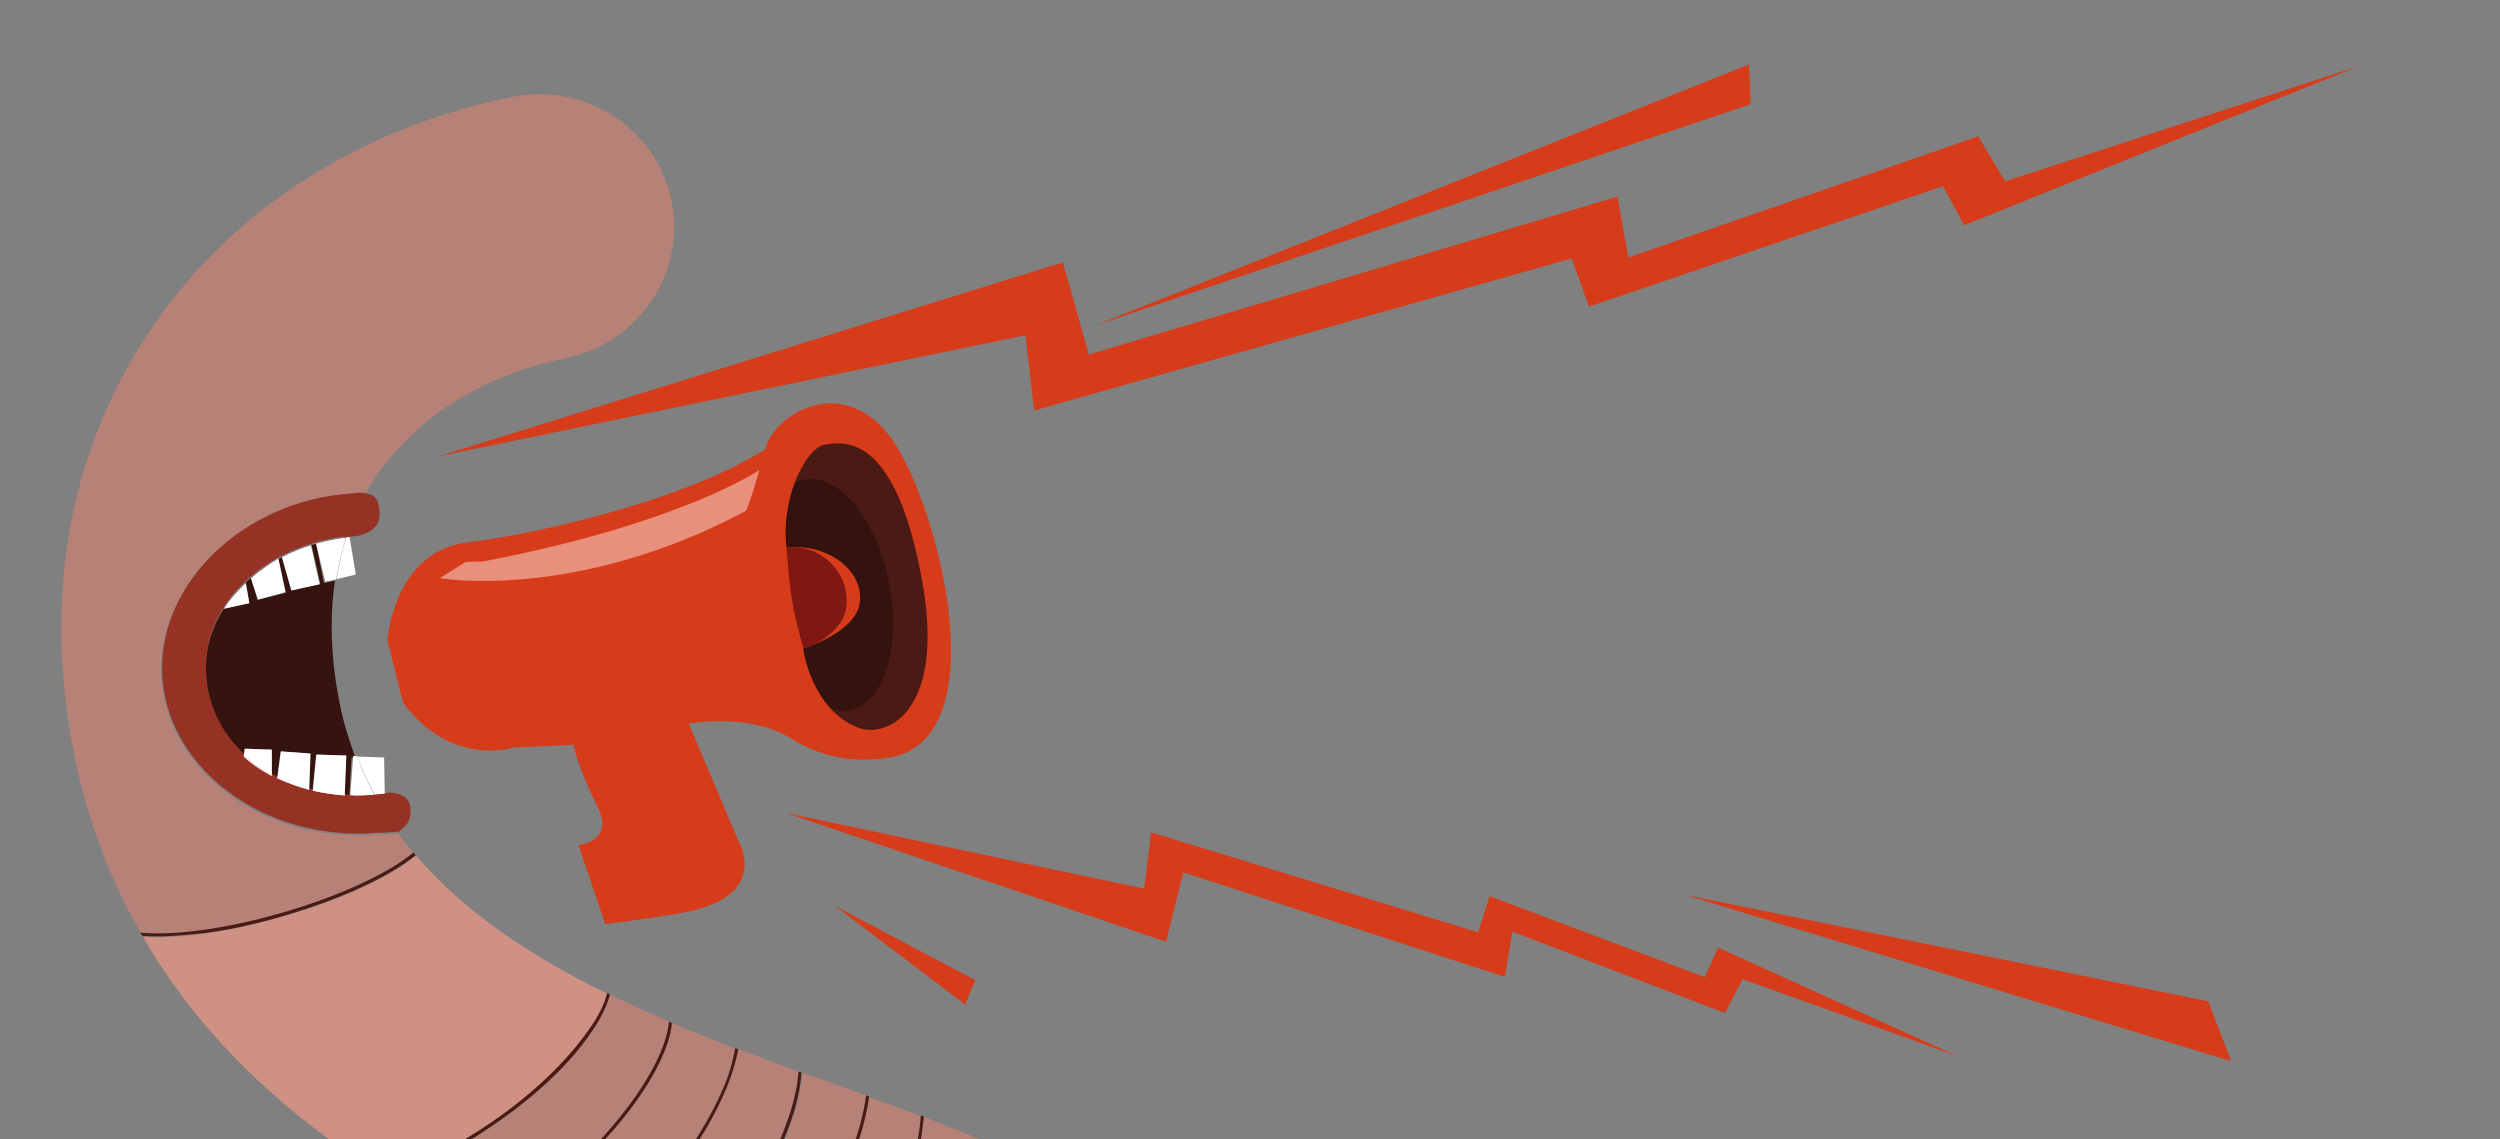 <?xml version="1.0" encoding="utf-8"?>
<!-- Generator: Adobe Illustrator 23.1.0, SVG Export Plug-In . SVG Version: 6.00 Build 0)  -->
<svg version="1.1" id="Calque_1" xmlns="http://www.w3.org/2000/svg" xmlns:xlink="http://www.w3.org/1999/xlink" x="0px" y="0px"
	 viewBox="0 0 768 350" style="enable-background:new 0 0 768 350;" xml:space="preserve">
<rect x="0" y="0" width="768" height="350" fill="#808080" stroke="none"/>
<style type="text/css">
	.st0{clip-path:url(#SVGID_2_);fill:#D63C1A;}
	.st1{clip-path:url(#SVGID_2_);fill:#351410;}
	.st2{clip-path:url(#SVGID_2_);fill:#B68176;}
	.st3{clip-path:url(#SVGID_2_);fill:#CE9183;}
	.st4{clip-path:url(#SVGID_2_);fill:#963223;}
	.st5{clip-path:url(#SVGID_2_);}
	.st6{fill:#963223;}
	.st7{clip-path:url(#SVGID_2_);fill:#FFFFFF;}
	.st8{clip-path:url(#SVGID_2_);fill:#4B1A14;}
	.st9{fill:#4B1A14;}
	.st10{fill:#34130F;}
	.st11{fill:#E8907C;}
	.st12{fill:#D63C1A;}
	.st13{fill:#7F1713;}
</style>
<g>
	<defs>
		<rect id="SVGID_1_" width="768" height="350"/>
	</defs>
	<clipPath id="SVGID_2_">
		<use xlink:href="#SVGID_1_"  style="overflow:visible;"/>
	</clipPath>
	<path class="st0" d="M134.6,140.2l191.9-59.6l8,28.3l162.4-48.5l3.3,18.7l107.5-37.2l8.3,13.8l108.6-35.4L603.4,69.2l-6.5-12
		l-108.8,37l-5.3-14.8l-165.1,46.7L315,103L134.6,140.2z"/>
	<path class="st0" d="M336.1,100.1l201.2-80.3l0.5,12.2L336.1,100.1z"/>
	<path class="st0" d="M517.6,274.9L685.4,326l-7-18.4L517.6,274.9z"/>
	<path class="st0" d="M241.3,249.7l116.9,39.6l5.3-21.3l98.8,32.1l2.3-13.9l65.3,25l5.4-10.4l66.1,23.7l-73.6-33.4l-4.1,9.1
		l-66.1-24.9l-3.5,11.1l-100.5-30.7l-2.1,17.3L241.3,249.7z"/>
	<path class="st0" d="M256.5,278.3l40,30.3l3.1-7.5L256.5,278.3z"/>
	<path class="st1" d="M97.1,167c3-0.9,6.1-1.5,9.3-1.8c-25,2.9-44.1,20.8-43.2,41.7c0.5,10.5,4.8,18.9,11.7,25.2l0.3-2.1l8.3,0.3
		l0,7.9c0.6,0.3,1.1,0.6,1.6,0.9l1.1-8.2l9,0.6l-0.4,11.1c0.4,0.1,0.8,0.3,1.2,0.3l1.1-11.1l9.1,0.3l-0.5,12.3c0.6,0,1,0.1,1.6,0.2
		l0.7-11.9l1.2,0.1c-1.9-5.3-3.7-10.8-4.8-16.5c-2.9-14.2-3.1-26.9-1.5-37.9l-3.4,0.7L97.1,167z M68.8,187c1.8-3,4.1-5.6,6.7-8
		l1.1,6.2L68.8,187z M79.2,184.3l-2.1-6.6c2.6-2.1,5.3-4.2,8.5-5.9l2.2,10.3L79.2,184.3z M89.6,181.3l-2.9-10.2
		c2.9-1.5,5.8-2.7,9-3.8l2.7,12L89.6,181.3z"/>
	<path class="st2" d="M418.9,526.3c0-9.8-0.7-19.7-2.3-29.8c-9.4,6.9-24.9,12.9-42.9,16.2c-4.5,0.8-8.9,1.4-13.1,1.8
		c-9.4,0.8-18.2,0.8-25.8-0.3c0.6,5.7,0.8,11.2,0.7,16.4c10.6,3.4,24.2,5,38.5,4.8C392.3,535.2,408.7,531.5,418.9,526.3z"/>
	<path class="st2" d="M402.3,562.5c-8.4,0.8-17.8,0.8-27.5-0.3c-17.3-1.8-32.3-6.4-42.2-12.2c-1.1,4.2-2.5,8.3-4,12.1
		c1.2,1,2.4,1.9,3.9,2.9c9.2,6.7,22.3,12.4,37.1,16.4c14.6,3.9,28.4,5.4,39.2,4.5c3-8.3,5.5-16.8,7.2-25.5
		C411.5,561.3,407.1,562,402.3,562.5z"/>
	<path class="st2" d="M331.6,565.8c-1.3-0.9-2.5-1.8-3.6-2.8c-1.7,3.7-3.6,7.2-5.7,10.5c0.1,0.2,0.3,0.3,0.4,0.5
		c7.5,8.4,19.1,16.9,32.4,24c13.5,6.9,27,11.4,38.5,13c1,0.1,1.9,0.3,2.8,0.3c4.5-7.8,8.3-16,11.5-24.4c-10.8,0.8-24.6-0.6-39.1-4.5
		C354.2,578.3,341,572.5,331.6,565.8z"/>
	<path class="st2" d="M415.5,559.3c0.1,0,0.1,0,0.2,0c2-10.5,3-21.1,3.2-32c-8.3,4.1-20.4,7.3-34.1,8.5c-3.5,0.3-7.1,0.5-10.8,0.6
		c-14.4,0.3-28-1.4-38.6-4.8c-0.3,6.1-1.2,11.9-2.6,17.4c9.7,5.7,24.9,10.2,42.1,12.1C390,562.8,404.5,562.1,415.5,559.3z"/>
	<path class="st2" d="M133.8,566.6c13.1-4.6,26.2-6.6,37.1-5.5c2.7,0.3,5.1,0.7,7.3,1.3c-1.6-3.7-3.1-7.8-4.4-12
		c-10.1-4.6-26.1-5.4-43.3-1.1c-12.7,3.1-24,8.6-31.9,15.2c-2.4,1.9-4.4,4.1-5.9,6.1c1.8,6.3,3.9,12.3,6.1,17.9
		C105.9,580.2,118.4,572.1,133.8,566.6z"/>
	<path class="st2" d="M123,536.6c19.8-4.9,38.3-3.2,47.9,3.5c-0.2-1.1-0.6-2.3-0.9-3.5c-0.7-3.4-1.7-6.5-3.2-9.5
		c-9.8-5-26-6.4-43.2-2.8c-15.5,3.2-28.6,9.7-36.1,17.2c-0.3,3.8-0.1,7.7,0.7,11.6c0.1,0.4,0.2,0.7,0.2,1.1c0.7-0.7,1.4-1.3,2.2-2
		C98.7,545.4,110.1,540,123,536.6z"/>
	<path class="st2" d="M373.3,489.5c14.2-5.1,27-12,35.7-19.4c0.6-0.5,1-0.9,1.4-1.3c-2.9-10.3-6.5-20.1-10.8-29.3
		c-0.3,0.4-0.6,0.7-0.9,1.1c-7.3,8.8-18.8,17.8-32,25.4c-13.4,7.5-26.9,12.7-38.3,14.6c-0.6,0.1-1.1,0.2-1.7,0.2
		c1.8,4.9,3.6,10.3,4.9,16.1C342.8,497.6,357.8,495,373.3,489.5z"/>
	<path class="st2" d="M98,564c7.9-6.8,19.4-12.3,32.3-15.4c16.9-4.2,32.9-3.6,43.2,0.9c-0.8-2.6-1.5-5.1-2.1-7.8c-9-7-27.9-9-48-3.9
		c-12.7,3.1-24,8.6-31.9,15.2c-0.9,0.8-1.8,1.6-2.7,2.4c1.1,5,2.3,9.9,3.6,14.5C93.9,567.8,95.7,565.8,98,564z"/>
	<path class="st2" d="M166.3,525.8c-2.6-4.9-6.2-9.2-10.3-12.6c-9.5-2.5-22.1-2.5-35.4,0.9c-11.9,2.9-22.2,8.1-29.3,13.9
		c-1.7,3.8-2.9,7.9-3.6,12.2c7.8-7.2,20.6-13.5,35.7-16.7C140.5,519.9,156.1,521.2,166.3,525.8z"/>
	<path class="st2" d="M354.8,598.6c-13.6-7-25.1-15.6-32.7-24.1c-0.1-0.1-0.1-0.2-0.2-0.3c-2.5,3.8-5.1,7.1-8.1,10.4
		c5.7,8.1,14,16.9,24.3,25c16.1,12.7,32.7,20.6,44.4,22c2.9-3.5,5.5-7,8-10.8c1.9-2.9,3.8-5.8,5.6-8.8c-0.8-0.1-1.6-0.2-2.4-0.2
		C382.1,610.3,368.4,605.6,354.8,598.6z"/>
	<path class="st2" d="M154.1,511.9c-9.1-6.6-21-9.5-33-7.2c-12.8,2.6-23.1,10.6-28.7,21.1c7.2-5.5,16.9-10.2,28-12.9
		C132.8,510,144.8,509.8,154.1,511.9z"/>
	<path class="st2" d="M373.6,511.9c18.2-3.3,33.7-9.5,42.9-16.2c-0.5-2.7-0.9-5.6-1.5-8.2c-1.3-5.9-2.6-11.8-4.2-17.4
		c-0.4,0.3-0.8,0.7-1.1,1c-8.9,7.4-21.7,14.4-36,19.5c-11.1,4-22.1,6.5-31.5,7.3c-3.7,0.3-7.1,0.4-10.3,0.3c0.4,1.8,0.9,3.7,1.4,5.8
		c0.7,3.3,1.2,6.4,1.6,9.5C345.6,514.9,359.3,514.5,373.6,511.9z"/>
	<path class="st2" d="M223.6,330.2c1-2.9,1.6-5.7,2.1-8.2c-6.6-2.6-13.1-5.1-19.3-7.7c-0.4,3.6-1.8,7.9-4.1,12.7
		c-5.1,10.2-14.1,21.6-25.2,31.9c-9.2,8.5-18.8,15.3-27.6,19.9c8.3,4.1,16.7,7.8,25,11.3c9.2-5.5,19.2-14.3,28.6-25.5
		C212.5,353,219.9,340.9,223.6,330.2z"/>
	<path class="st2" d="M226.5,373.8c11.6-16.5,18.4-33.2,19-44.6c-1.8-0.7-3.6-1.2-5.4-2c-4.5-1.6-9-3.4-13.4-5
		c-0.5,2.5-1.1,5.2-2.2,8.1c-3.8,10.9-11.2,23.2-20.9,34.7c-9.1,11-19.2,19.8-28.3,25.4c8.8,3.7,17.7,7.1,26.2,10.3
		C209.7,394.5,218.5,385.2,226.5,373.8z"/>
	<path class="st2" d="M201.4,326.5c2.4-4.8,3.8-9,4.1-12.7c-6.3-2.7-12.3-5.5-18.1-8.3c-0.9,3.6-2.9,7.5-5.9,11.8
		c-6.6,9.4-17,19.5-29.6,28.2c-11,7.6-22.4,13.4-32.7,16.7c9.5,6,19.3,11.3,29.1,16.1c8.8-4.6,18.5-11.3,28-20.1
		C187.4,348,196.4,336.7,201.4,326.5z"/>
	<path class="st2" d="M86.3,280.6c17.8-5.2,33-12.4,40.7-18.6c-1.7-2-3.3-4-4.8-6.2c-1.7,0.7-5.3,0.4-7.8,0.6
		c-33,2.3-62.8-19.3-64.8-47.9c-1.9-28.6,24.7-54.1,57.8-56.4c1.5-0.1,1.7-0.4,4.6-0.2l0.1,0c13.2-23.6,37.6-37,61.5-41.8
		c22.6-4.6,37.2-26.2,32.7-48.4c-4.5-22.2-26.5-36.5-49.1-31.9C111.7,39,72.9,63.3,48.2,98.5c-13,18.4-21.9,39.2-26.3,61.6
		c-4.4,22.9-4.1,47.3,1,72.2c3.9,19.4,10.7,37.5,20.3,54.3C53.3,287.6,69.3,285.6,86.3,280.6z"/>
	<path class="st3" d="M180.7,316.9c3-4.2,4.9-8.2,5.9-11.6c-24.4-12-44.4-25.6-58.8-42.5c-7.7,6.5-22.7,13.6-41.1,18.8
		c-11,3.2-21.2,5.1-29.9,5.9c-4.9,0.4-9.3,0.5-12.9,0.3c13.6,23.5,32.7,44.3,57.2,62.2c5.6,4.1,11.4,7.9,17.1,11.6
		c10.3-3.1,21.9-9.1,33.2-16.8C163.8,336.2,174.2,326.1,180.7,316.9z"/>
	<path class="st2" d="M251,375.8c8.4-14.1,13.6-28.2,15.1-39.3c-3.7-1.3-7.5-2.6-11.2-4c-2.8-1-5.6-2-8.4-3
		c-0.7,11.8-7.5,28.4-19,44.9c-7.8,11.3-16.5,20.4-24.7,26.7c2.8,1,5.6,2,8.5,3c4,1.5,8.2,2.9,12.2,4.3
		C232.3,401.9,242.4,390.2,251,375.8z"/>
	<path class="st2" d="M366.3,465.4c13.3-7.5,24.4-16.4,31.8-25.2c0.5-0.5,0.8-1,1.2-1.5c-3.7-7.7-7.8-15.1-12.3-21.9
		c-6.3,9.2-16.8,19.4-29.9,28.3c-12.6,8.6-25.7,14.9-37,17.7c-0.8,0.2-1.4,0.4-2.2,0.5c3.2,5,6,10.6,8.4,16.7
		c0.7-0.1,1.2-0.2,1.9-0.3C339.6,478,353.1,472.7,366.3,465.4z"/>
	<path class="st2" d="M333.4,407.7c7.6-10.3,13.2-20.8,16.7-29.8c-8-6.1-16.3-11.4-24.9-16.1c0,0.2-0.1,0.3,0,0.4
		c-1.6,11.2-6.5,24.8-13.9,38c-8.2,14.6-18.1,26.5-26.9,33.4c4,2.2,8,4.6,11.5,7.2c2.8-1,5.6-2.5,8.8-4.7
		C314.2,429.8,324.5,419.7,333.4,407.7z"/>
	<path class="st2" d="M356.4,444.3c13.2-9,23.7-19.3,29.9-28.3c-4.6-6.7-9.6-13.1-15.1-19c-5.3,10.1-14.5,21.1-25.8,31.1
		c-11.4,10.1-23.7,18-34.5,22c-1,0.4-1.9,0.7-2.9,1c3.4,3.4,6.4,7.2,9.2,11.4c0.8-0.2,1.5-0.3,2.4-0.6
		C330.9,459.2,343.9,453,356.4,444.3z"/>
	<path class="st2" d="M310.4,399.6c7.3-13.1,12.3-26.4,13.8-37.6c0.1-0.3,0.1-0.6,0.1-0.8c-6.4-3.4-12.9-6.5-19.6-9.6
		c-0.5,11.5-4.8,26.7-13.1,42.2c-6.6,13-14.9,24.2-23.3,31.9c5.5,2.3,10.5,4.7,15.1,7.4C292.2,426.1,302.1,414.2,310.4,399.6z"/>
	<path class="st2" d="M272.2,380.1c6.2-13.6,9.7-26.7,10.6-37.2c-5.3-2.1-10.5-4-15.9-5.9c-1.6,11.1-6.6,25.2-15.1,39.4
		c-8.4,14.3-18.5,25.9-27.7,32.6c0.7,0.3,1.3,0.5,2,0.8c7.2,2.5,13.8,4.9,20.2,7.3c1.2-1,2.4-2,3.7-3.3
		C258.1,405.6,266,393.6,272.2,380.1z"/>
	<path class="st2" d="M290.7,393.4c8.1-15.7,12.7-31,13.1-42.2c-6.6-2.8-13.3-5.6-20.1-8.1c-0.8,10.7-4.5,23.9-10.6,37.3
		c-6.3,13.7-14.1,25.8-22.4,33.8c-1.1,1.2-2.2,2.1-3.3,3.1c7.2,2.7,13.8,5.4,20,7.9C275.8,417.7,283.9,406.4,290.7,393.4z"/>
	<path class="st2" d="M344.8,427.4c11.3-10,20.5-21,25.7-31.1c0,0,0-0.1,0.1-0.1c-6.1-6.4-12.6-12.4-19.7-17.9
		c-3.4,9.2-9.1,19.6-16.7,29.8c-9,12.2-19.3,22.3-29.1,28.6c-3,1.9-5.8,3.4-8.4,4.5c3.8,2.8,7.5,5.8,10.8,9.1
		c1.1-0.3,2.1-0.8,3.3-1.1C321.4,445.1,333.5,437.4,344.8,427.4z"/>
	<path class="st2" d="M160.8,614.7c10.7-8.7,22.1-15.2,32.4-18.3c3.4-1,6.6-1.6,9.4-1.8c-2.6-2.1-5.2-4.3-7.6-6.7
		c-1.2,0-2.5,0-3.9,0c-10.5,0.6-23.1,4.2-35.5,10.1c-17.5,8.4-30.8,19.6-35.7,29.2c4.9,6.8,10.1,12.7,15.4,18
		C139.6,635.7,148.6,624.6,160.8,614.7z"/>
	<path class="st2" d="M255.2,622.6c0.2-5.1,1.1-9.3,2.6-12.8c-2.7,0.1-5.4,0.2-8.1,0.1c-2.2,3.1-4,7.1-5.1,12
		c-2.3,10-1.8,22.5,1.4,35.1c3.1,12.6,8.7,23.8,15.5,31.6c1,1,1.8,2,2.7,2.9c6.4-0.4,12.7-1.2,19.2-2.3
		c-7.9-7.1-15.2-17.8-20.6-30.2C257.4,646.3,254.7,633.3,255.2,622.6z"/>
	<path class="st2" d="M281.1,657.8c-7-13.5-10.4-27.6-9.8-40c0.3-3.6,0.7-6.9,1.6-9.9c-4.7,0.9-9.3,1.6-14,1.8
		c-1.6,3.4-2.6,7.7-2.7,12.9c-0.5,10.6,2.3,23.5,7.7,36.1c5.4,12.4,12.9,23.3,21,30.4c2.2-0.4,4.4-0.8,6.6-1.3c0.1,0,0.2,0,0.2,0
		c0.1,0,0.2,0,0.2,0c0.1,0,0.2,0,0.3,0c0.1,0,0.2,0,0.3,0c3.4-0.8,6.8-1.5,10.1-2.5C294.1,678.3,286.8,668.8,281.1,657.8z"/>
	<path class="st2" d="M229.3,649.7c0.8-16.8,5.7-31.5,12.6-40.1c-2.7-0.3-5.4-0.7-8.1-1.2c-2.8,1.6-5.5,4-8.4,7.1
		c-7,7.8-12.5,18.9-16,31.5c-3.4,12.6-4.1,25-2,35.1c0.4,1.7,0.8,3.3,1.4,4.9c9.8,2.4,19.8,4,30.1,4.7c-1.4-2-2.8-4.3-4-6.8
		C230.7,675.3,228.8,662.7,229.3,649.7z"/>
	<path class="st2" d="M245.1,657.3c-3.2-12.7-3.8-25.4-1.4-35.5c1.1-4.8,2.7-8.7,4.9-11.9c-1.9-0.1-3.8-0.1-5.7-0.3
		c-7,8.4-12,23.2-12.7,40.1c-0.6,12.9,1.5,25.3,5.8,34.6c1.3,2.8,2.8,5.3,4.4,7.3c7.4,0.5,15,0.5,22.7,0c-0.8-0.7-1.4-1.5-2.2-2.4
		C254,681.3,248.3,670.1,245.1,657.3z"/>
	<path class="st2" d="M191.2,638c6.1-11.8,14.1-21.6,22.5-27.9c3-2.1,5.7-3.8,8.5-4.9c-3-1.1-5.9-2.3-8.7-3.8
		c-10.9,2.5-24,11.4-35.2,24.6c-8.5,10.1-14.3,21.2-16.7,31.1c-0.7,3.2-1.1,6.1-1,8.7c0.2,0.2,0.4,0.3,0.7,0.5
		c6.7,4.2,13.7,8,20.9,11.3C180.7,666.9,183.8,652.4,191.2,638z"/>
	<path class="st2" d="M208.6,646.6c3.5-12.8,9.2-24.1,16.2-31.9c2.6-2.9,5.1-5.1,7.7-6.7c-3.1-0.7-5.9-1.4-8.7-2.4
		c-3,1.1-6.2,2.7-9.4,5.1c-8.4,6.2-16.3,16.1-22.3,27.6c-7.5,14.6-10.5,29.2-9,39.7c8,3.5,16.2,6.2,24.8,8.5
		c-0.5-1.4-0.9-2.9-1.3-4.4C204.5,672,205.2,659.4,208.6,646.6z"/>
	<path class="st2" d="M177.6,625.6c10.8-13.1,23.8-21.8,34.7-24.7c-1.7-0.9-3.5-1.9-5.2-2.9c-1.2-0.8-2.4-1.5-3.5-2.3
		c-3,0-6.4,0.7-10.2,1.9c-10.1,3-21.4,9.4-32,18.1c-12.3,10-21.3,21.2-25.5,30.7c8,8.1,16.3,14.4,23.8,19.4c0-2.6,0.4-5.4,1.1-8.4
		C163.1,647,169,635.8,177.6,625.6z"/>
	<path class="st2" d="M155.1,597.2c12.5-5.9,25.2-9.5,35.9-10.2c1.1-0.1,2.1-0.1,3.1,0c-3.2-3.4-6.1-7.1-8.7-11.2
		c-2.6-0.6-5.6-0.8-8.8-0.9c-10.7,0.1-23.5,3.4-35.9,9.3c-12.3,5.9-22.9,13.7-29.6,22.1c-0.9,1.1-1.8,2.2-2.4,3.3
		c3.4,6.1,6.9,11.8,10.6,16.9C124.6,616.7,137.7,605.6,155.1,597.2z"/>
	<path class="st2" d="M284.4,604.9c-3.1,1.2-6.2,2-9.3,2.7c-0.1,0-0.2,0-0.3,0c-0.1,0-0.2,0-0.3,0c-0.3,0-0.6,0.1-0.8,0.2
		c-0.9,3-1.5,6.4-1.7,10.2c-0.7,12.1,2.7,26.2,9.7,39.4c5.7,11.1,13.2,20.6,21.5,27.4c6.6-1.9,13.1-4.4,19.5-7.1
		c-7.2-5.8-14.5-13.6-20.9-23C289.1,636.3,282.9,617.2,284.4,604.9z"/>
	<path class="st2" d="M140.3,583.4c12.4-6,25.4-9.3,36.3-9.4c3,0.1,5.7,0.2,8.1,0.7c-2.2-3.4-4.1-7.1-5.8-11c-2.3-0.7-5-1.2-8-1.5
		c-10.6-1.2-23.7,0.8-36.6,5.5c-15.5,5.5-28,13.8-34.9,22.1c2.7,6.8,5.6,13.1,8.8,18.9c0.6-1,1.4-1.9,2.2-3
		C117.1,597.3,127.7,589.3,140.3,583.4z"/>
	<path class="st2" d="M313.1,585.4c-2.3,2.5-4.8,4.7-7.3,6.9c0.2,0.4,0.3,0.7,0.4,1.1c4.6,11.1,13.2,23.5,24.4,34.8
		c10.7,10.8,22.1,18.8,32.3,23.8c6.8-6,13.1-12.3,18.8-19.6c-11.8-1.6-28.4-9.4-44.4-22C327.2,602.3,318.9,593.6,313.1,585.4z"/>
	<path class="st2" d="M330,628.8c-11.3-11.2-20.1-23.8-24.6-35c-0.1-0.3-0.3-0.5-0.3-0.8c-2.7,2.1-5.3,4.1-8.2,5.8
		c1.1,11.6,7.3,26.8,17.6,41.6c8.5,11.9,18,21.5,27.1,27.4c7.3-4.5,14.2-9.6,20.6-15.2C352,647.6,340.7,639.4,330,628.8z"/>
	<path class="st2" d="M313.7,640.7c-10.2-14.7-16.4-29.7-17.6-41.5c-3.5,2.1-7.2,3.9-10.7,5.3c-1.8,11.9,4.6,31,17.5,49.5
		c6.6,9.5,13.9,17.3,21.1,23.2c5.7-2.6,11.4-5.6,16.8-8.9C331.7,662.2,322.1,652.8,313.7,640.7z"/>
	<path class="st4" d="M115.1,244.1c-0.1,0-0.2,0-0.3,0c2.1,4,4.6,7.9,7.3,11.6c0.4-0.1,0.6-0.3,0.8-0.5c1-1.2,3.5-2,3.2-6.9
		c-0.3-5-6.5-4.8-6.5-4.8c-1.2,0.2-2.5,0.3-3.7,0.4c-0.1,0-0.3,0-0.4,0.1C115.4,244,115.2,244.1,115.1,244.1z"/>
	<g class="st5">
		<path class="st6" d="M111.1,151.7c-2.3,4.1-4,8.8-5.6,13.5c0.3-0.1,1.5-0.2,1.8-0.3c0.8-0.1,1.4-0.2,2.1-0.2c0,0,7-0.9,7.2-6.3
			C116.7,153.2,114.9,151.2,111.1,151.7z"/>
		<path class="st6" d="M114.7,244c-0.1,0-0.2,0-0.3,0c-2.3,0.1-4.6,0.2-6.8,0.2l0-0.1c-0.6,0-1,0-1.6-0.2l0,0.1
			c-3.4-0.2-6.6-0.7-9.9-1.4l0-0.2c-0.5-0.1-0.8-0.3-1.2-0.3l0,0.2c-3.5-0.8-6.7-2.1-9.8-3.5l0.1-0.3c-0.6-0.3-1.1-0.5-1.6-0.9
			l0,0.3c-3.2-1.6-6-3.7-8.7-6l0.1-0.3c-6.8-6.3-11.2-14.7-11.7-25.2c-0.9-21.1,18.1-38.7,43.2-41.7c1.6-4.8,3.5-9.2,5.8-13.3
			l-0.1,0c-2.7-0.2-3,0.2-4.5,0.2c-33,2.3-59.6,27.8-57.8,56.4c1.9,28.6,31.6,50.2,64.8,47.9c2.4-0.1,6-0.1,7.8-0.6
			c-2.7-3.6-5.1-7.6-7.3-11.6C114.9,244,114.8,244,114.7,244z"/>
	</g>
	<path class="st7" d="M75.2,230l-0.3,2.1c2.6,2.4,5.4,4.3,8.6,6.1l0-7.9L75.2,230z"/>
	<path class="st7" d="M74.9,232.1l-0.1,0.3c2.6,2.4,5.4,4.3,8.7,6l0-0.3C80.4,236.5,77.5,234.5,74.9,232.1z"/>
	<path class="st7" d="M86.3,230.8l-1.1,8.2c3.1,1.4,6.3,2.7,9.8,3.6l0.4-11.1L86.3,230.8z"/>
	<path class="st7" d="M85.1,239.1c3.1,1.4,6.3,2.6,9.8,3.5l0-0.2c-3.5-0.8-6.7-2.1-9.8-3.6L85.1,239.1z"/>
	<path class="st7" d="M97.2,231.8l-1.1,11.1c3.2,0.7,6.4,1.2,9.8,1.5l0.5-12.3L97.2,231.8z"/>
	<path class="st7" d="M96.1,242.9c3.2,0.7,6.4,1.2,9.9,1.4l0-0.1c-3.4-0.2-6.6-0.7-9.8-1.5L96.1,242.9z"/>
	<path class="st7" d="M115.1,244.1c0.3,0,0.6-0.1,0.8-0.1c0.7-0.1,1.5-0.1,2.3-0.2l-0.2-11.1l-8.3-0.3
		C111.3,236.4,113,240.3,115.1,244.1C115,244.1,115.1,244.1,115.1,244.1z"/>
	<path class="st7" d="M107.6,244.3c2.3,0.2,4.6,0,6.8-0.1c0.2,0,0.4-0.1,0.6-0.1c-2-3.7-3.9-7.7-5.3-11.8l-1.2-0.1L107.6,244.3z"/>
	<path class="st7" d="M107.6,244.3c2.3,0.2,4.6,0,6.8-0.2C112.1,244.4,109.8,244.3,107.6,244.3z"/>
	<path class="st7" d="M68.8,187l7.8-1.7l-1.1-6.2C73,181.5,70.6,184.2,68.8,187z"/>
	<path class="st7" d="M77.1,177.6l2.1,6.6l8.5-2.3l-2.2-10.3C82.4,173.5,79.6,175.4,77.1,177.6z"/>
	<path class="st7" d="M86.6,171.2l2.9,10.2l8.7-1.9l-2.7-12C92.5,168.4,89.5,169.7,86.6,171.2z"/>
	<path class="st7" d="M106.4,165.1c-1.3,4-2.3,8.4-3,12.8l5.9-1.4l-1.9-11.5l-0.1,0C107,165,106.7,165.1,106.4,165.1z"/>
	<path class="st7" d="M97.1,167l2.8,11.7l3.4-0.7c0.7-4.5,1.7-8.6,3-12.8C103.2,165.5,100,166.2,97.1,167z"/>
	<path class="st8" d="M202.3,327c2.4-4.8,3.8-9,4.1-12.7c-0.3-0.1-0.7-0.3-0.9-0.4c-0.3,3.6-1.7,7.9-4.1,12.7
		c-5.1,10.1-14,21.4-25.1,31.7c-9.4,8.7-19.2,15.5-28,20.1c0.4,0.2,0.7,0.4,1,0.5c8.8-4.6,18.4-11.3,27.6-19.9
		C188.2,348.5,197.2,337.3,202.3,327z"/>
	<path class="st8" d="M181.5,317.3c3-4.2,4.9-8.3,5.9-11.8c-0.3-0.1-0.7-0.3-0.9-0.4c-0.8,3.5-2.8,7.4-5.9,11.6
		c-6.5,9.3-16.9,19.3-29.4,27.9c-11.2,7.7-22.8,13.6-33.2,16.8c0.4,0.2,0.8,0.4,1.1,0.7c10.2-3.2,21.7-9,32.7-16.7
		C164.4,336.8,175,326.9,181.5,317.3z"/>
	<path class="st8" d="M86.6,281.5c18.3-5.3,33.3-12.4,41.1-18.8c-0.2-0.3-0.4-0.5-0.7-0.8c-7.6,6.4-22.9,13.5-40.7,18.6
		c-17,4.9-33.1,7-43.2,6c0.2,0.4,0.5,0.7,0.7,1c3.7,0.3,8.1,0.2,12.9-0.3C65.4,286.7,75.7,284.7,86.6,281.5z"/>
	<path class="st8" d="M224.6,330.5c1-2.9,1.7-5.6,2.2-8.1c-0.3-0.1-0.7-0.3-0.9-0.4c-0.5,2.5-1.1,5.2-2.1,8.2
		c-3.8,10.7-11.2,22.9-20.8,34.4c-9.3,11.2-19.4,19.8-28.6,25.5c0.4,0.1,0.8,0.4,1,0.4c9.1-5.5,19.1-14.3,28.3-25.4
		C213.5,353.7,220.8,341.3,224.6,330.5z"/>
	<path class="st8" d="M227.2,374.4c11.5-16.5,18.3-33.1,19-44.9c-0.3-0.1-0.6-0.2-0.9-0.3c-0.7,11.4-7.5,28.1-19,44.6
		c-8,11.4-16.7,20.6-25,27c0.4,0.1,0.7,0.3,1,0.4C210.7,394.9,219.4,385.5,227.2,374.4z"/>
	<path class="st8" d="M251.9,376.2c8.4-14.1,13.6-28.3,15.1-39.4c-0.3-0.1-0.6-0.2-0.9-0.3c-1.5,10.9-6.7,25-15.1,39.3
		c-8.5,14.4-18.7,26.2-27.8,32.8c0.4,0.1,0.8,0.3,1,0.4C233.3,402.1,243.3,390.7,251.9,376.2z"/>
	<path class="st8" d="M273.2,380.3c6.2-13.5,9.7-26.6,10.6-37.3c-0.3-0.1-0.7-0.3-0.9-0.3c-0.8,10.6-4.5,23.8-10.6,37.2
		c-6.2,13.6-14.1,25.6-22.1,33.6c-1.2,1.3-2.5,2.3-3.7,3.3c0.4,0.1,0.8,0.3,1.1,0.4c1-0.9,2.2-2,3.3-3.1
		C258.9,406.1,266.8,394.2,273.2,380.3z"/>
	<path class="st8" d="M291.5,393.8c8.1-15.6,12.6-30.9,13.1-42.2c-0.3-0.1-0.6-0.3-0.9-0.4c-0.4,11.3-4.9,26.6-13.1,42.2
		c-6.7,13-15.1,24.2-23.4,31.9c0.4,0.1,0.7,0.3,1,0.4C276.6,418.1,284.8,406.8,291.5,393.8z"/>
	<path class="st8" d="M311.2,400c7.3-13.2,12.3-26.7,13.9-38c0-0.2,0.1-0.3,0-0.4c-0.3-0.2-0.7-0.4-0.9-0.5c-0.1,0.3,0,0.6-0.1,0.8
		c-1.7,11.2-6.5,24.5-13.8,37.6c-8.2,14.7-18.1,26.6-26.9,33.4c0.3,0.1,0.6,0.4,0.9,0.4C293.3,426.4,303.1,414.6,311.2,400z"/>
	<path class="st8" d="M334.2,408.3c7.6-10.3,13.2-20.7,16.7-29.8c-0.3-0.2-0.5-0.4-0.8-0.5c-3.4,9.2-9.1,19.6-16.7,29.8
		c-8.9,12.1-19.1,22.1-28.8,28.3c-3.2,2-6.1,3.6-8.8,4.7c0.3,0.2,0.7,0.5,0.9,0.7c2.7-1,5.4-2.4,8.4-4.5
		C314.8,430.6,325.1,420.4,334.2,408.3z"/>
	<path class="st8" d="M345.6,428.1c11.3-10,20.5-21,25.8-31.1c-0.2-0.3-0.5-0.5-0.8-0.7c0,0,0,0.1-0.1,0.1
		c-5.3,10.1-14.4,21.1-25.7,31.1c-11.3,10-23.4,17.8-34.2,21.9c-1.1,0.4-2.1,0.9-3.3,1.1c0.3,0.2,0.5,0.5,0.9,0.8
		c0.9-0.3,1.9-0.7,2.9-1C321.9,446,334.1,438.2,345.6,428.1z"/>
	<path class="st8" d="M357,445.1c13.2-9,23.7-19.2,29.9-28.3c-0.2-0.3-0.4-0.5-0.6-0.8c-6.1,9.1-16.7,19.4-29.9,28.3
		c-12.5,8.5-25.5,14.8-36.6,17.6c-0.8,0.2-1.6,0.4-2.4,0.6c0.2,0.3,0.5,0.6,0.6,0.9c0.7-0.2,1.4-0.3,2.2-0.5
		C331.2,460,344.4,453.7,357,445.1z"/>
	<path class="st8" d="M366.7,466.2c13.4-7.5,24.5-16.5,32-25.4c0.3-0.4,0.6-0.7,0.9-1.1c-0.1-0.4-0.3-0.6-0.5-1.1
		c-0.4,0.5-0.8,1-1.2,1.5c-7.2,8.7-18.5,17.6-31.8,25.2c-13.3,7.5-26.7,12.6-38.1,14.5c-0.7,0.1-1.3,0.2-1.9,0.3
		c0.1,0.4,0.3,0.6,0.4,1c0.6-0.1,1.1-0.2,1.7-0.2C339.9,478.8,353.5,473.8,366.7,466.2z"/>
	<path class="st8" d="M373.6,490.4c14.3-5.1,27.1-12,36-19.5c0.4-0.3,0.8-0.7,1.1-1c-0.1-0.4-0.2-0.7-0.3-1.1
		c-0.5,0.4-1,0.9-1.4,1.3c-8.8,7.3-21.5,14.2-35.7,19.4c-15.6,5.6-30.5,8-41.7,7.6c0.1,0.4,0.2,0.5,0.2,0.9c3.2,0.1,6.6,0,10.3-0.3
		C351.6,496.7,362.5,494.3,373.6,490.4z"/>
	<path class="st8" d="M373.8,512.9c18-3.3,33.5-9.4,42.9-16.2c-0.1-0.4-0.1-0.6-0.1-1c-9.2,6.9-24.9,12.9-42.9,16.2
		c-14.1,2.6-27.9,3.1-38.8,1.5c0.1,0.4,0.1,0.6,0.1,1c7.6,1.1,16.4,1.2,25.8,0.3C364.9,514.3,369.3,513.7,373.8,512.9z"/>
	<path class="st8" d="M384.8,535.9c13.7-1.3,25.7-4.4,34.1-8.5c0-0.4,0-0.7,0-1c-10.3,5.2-26.6,8.8-45,9.1
		c-14.4,0.3-28-1.4-38.5-4.8c0,0.4-0.1,0.7,0,1c10.6,3.4,24.3,5,38.6,4.8C377.7,536.3,381.4,536.2,384.8,535.9z"/>
	<path class="st8" d="M402.3,562.5c4.7-0.5,9.2-1.2,13.2-2.2c0-0.4,0.2-0.7,0.2-1.1c-0.1,0-0.1,0-0.2,0c-11.1,2.8-25.6,3.5-40.7,1.8
		c-17.3-1.8-32.4-6.4-42.1-12.1c-0.1,0.3-0.2,0.6-0.3,0.9c9.9,5.7,25,10.3,42.2,12.2C384.5,563.1,393.9,563.2,402.3,562.5z"/>
	<path class="st8" d="M332.2,564.9c-1.3-0.9-2.6-2-3.9-2.9c-0.1,0.4-0.3,0.6-0.4,1c1.1,1,2.3,1.8,3.6,2.8
		c9.2,6.8,22.5,12.5,37.4,16.6c14.4,3.8,28.3,5.3,39.1,4.5c0.1-0.3,0.3-0.6,0.3-0.9c-10.7,0.8-24.6-0.6-39.2-4.5
		C354.6,577.4,341.4,571.6,332.2,564.9z"/>
	<path class="st8" d="M355.3,597.9c-13.5-6.9-24.9-15.5-32.4-24c-0.1-0.2-0.3-0.3-0.4-0.5c-0.2,0.3-0.4,0.6-0.6,0.8
		c0.1,0.1,0.1,0.2,0.2,0.3c7.6,8.5,19.2,17.1,32.7,24.1c13.6,7,27.3,11.6,38.8,13c0.9,0.2,1.6,0.2,2.4,0.2c0.2-0.3,0.4-0.6,0.6-0.9
		c-0.9-0.1-1.9-0.2-2.8-0.3C382.3,609.3,368.6,604.8,355.3,597.9z"/>
	<path class="st8" d="M313.8,584.8c-0.3,0.2-0.5,0.5-0.8,0.7c5.7,8.2,14.1,16.9,24.3,25.1c15.9,12.6,32.4,20.5,44.4,22
		c0.2-0.3,0.5-0.6,0.7-0.8c-11.6-1.3-28.3-9.2-44.4-22C327.8,601.6,319.5,592.9,313.8,584.8z"/>
	<path class="st8" d="M178.4,626.2c11.1-13.3,24.3-22.2,35.2-24.6c-0.5-0.2-0.9-0.4-1.2-0.7c-10.9,2.8-23.8,11.7-34.7,24.7
		c-8.5,10.2-14.5,21.5-16.9,31.6c-0.7,3-1.1,5.8-1.1,8.4c0.4,0.2,0.7,0.5,0.9,0.6c0-2.7,0.3-5.7,1-8.7
		C164.1,647.3,169.9,636.2,178.4,626.2z"/>
	<path class="st8" d="M192,638.3c6-11.6,13.9-21.4,22.3-27.6c3.2-2.3,6.3-4.1,9.4-5.1c-0.5-0.2-1-0.3-1.4-0.5
		c-2.7,1.1-5.5,2.7-8.5,4.9c-8.5,6.2-16.6,16.2-22.5,27.9c-7.5,14.4-10.5,29-9.1,39.7c0.4,0.1,0.7,0.4,1,0.4
		C181.7,667.6,184.6,652.9,192,638.3z"/>
	<path class="st8" d="M228.4,603.7l0.2-0.2c-0.1,0-0.3,0-0.4,0.1C228.3,603.6,228.4,603.7,228.4,603.7z"/>
	<path class="st8" d="M209,686.9c-0.4-0.1-0.9-0.3-1.2-0.3L209,686.9z"/>
	<path class="st8" d="M209.6,647c3.4-12.6,9.1-23.8,16-31.5c2.7-3.2,5.5-5.5,8.4-7.1c-0.5-0.1-0.9-0.3-1.4-0.4
		c-2.6,1.7-5.2,4-7.7,6.7c-7,7.9-12.7,19.1-16.2,31.9c-3.5,12.8-4.2,25.3-2,35.5c0.3,1.5,0.8,3.1,1.3,4.4c0.4,0.1,0.9,0.3,1.2,0.3
		c-0.6-1.5-1-3.2-1.4-4.9C205.5,671.9,206.2,659.6,209.6,647z"/>
	<path class="st8" d="M230.2,649.8c0.8-17,5.8-31.7,12.7-40.1c-0.4,0-0.8-0.1-1.1-0.1c-6.9,8.7-11.8,23.4-12.6,40.1
		c-0.5,13.1,1.5,25.6,5.8,35.1c1.2,2.6,2.5,4.9,4,6.8c0.5,0,0.9,0.1,1.2,0.1c-1.5-2-3-4.5-4.4-7.3
		C231.7,674.9,229.7,662.7,230.2,649.8z"/>
	<path class="st8" d="M246.2,657c-3.1-12.6-3.7-25.1-1.4-35.1c1.1-5,2.8-9,5.1-12c-0.5,0-0.8-0.1-1.1,0c-2.1,3.1-3.8,7.1-4.9,11.9
		c-2.3,10.2-1.8,22.8,1.4,35.5c3.2,12.7,8.8,24,15.7,32c0.8,0.8,1.4,1.6,2.2,2.4c0.5-0.1,0.8,0,1.3-0.1c-1-0.9-1.8-1.8-2.7-2.9
		C254.9,680.8,249.3,669.6,246.2,657z"/>
	<path class="st8" d="M256.2,622.7c0.2-5.1,1.1-9.5,2.7-12.9c-0.4,0.1-0.7,0-1.1,0.1c-1.6,3.5-2.4,7.7-2.6,12.8
		c-0.5,10.7,2.3,23.8,7.8,36.5c5.3,12.3,12.7,23,20.6,30.2c0.5-0.1,0.8-0.1,1.2-0.3c-8.1-7-15.4-17.8-21-30.4
		C258.4,646,255.6,633.3,256.2,622.7z"/>
	<path class="st8" d="M314.5,640.3c-10.3-14.7-16.5-29.9-17.6-41.6c-0.3,0.2-0.6,0.4-0.9,0.6c1.2,11.8,7.4,26.9,17.6,41.6
		c8.3,11.8,17.9,21.5,27.1,27.4c0.3-0.2,0.6-0.4,0.9-0.6C332.6,661.7,322.9,652.2,314.5,640.3z"/>
	<path class="st8" d="M285.3,604.5c-0.4,0.1-0.7,0.3-1,0.4c-1.6,12.4,4.9,31.4,17.6,49.7c6.6,9.3,13.7,17.2,20.9,23
		c0.4-0.1,0.7-0.3,1-0.5c-7.2-5.8-14.6-13.7-21.1-23.2C290,635.6,283.5,616.5,285.3,604.5z"/>
	<path class="st8" d="M281.9,657.3c-6.9-13.4-10.4-27.3-9.7-39.4c0.2-3.7,0.7-7.1,1.7-10.2c-0.4,0.1-0.8,0.1-1.1,0.2
		c-0.8,3-1.5,6.3-1.6,9.9c-0.6,12.3,2.8,26.5,9.8,40c5.6,11,13.1,20.4,21.2,27.3c0.4-0.2,0.8-0.2,1.1-0.3
		C295.2,677.9,287.7,668.6,281.9,657.3z"/>
	<path class="st8" d="M161.4,615.4c10.6-8.6,22-15.1,32-18.1c3.8-1.1,7.2-1.7,10.2-1.9c-0.4-0.3-0.8-0.6-1.2-1
		c-2.8,0.2-5.9,0.8-9.4,1.8c-10.1,3.1-21.7,9.5-32.4,18.3c-12.2,10-21.2,21.1-25.5,30.7c0.2,0.3,0.5,0.5,0.7,0.6
		C140.1,636.6,149.1,625.3,161.4,615.4z"/>
	<path class="st8" d="M155.5,598c12.3-5.9,25-9.5,35.5-10.1c1.3-0.1,2.7-0.1,3.9,0c-0.3-0.3-0.7-0.7-1-1c-1,0-2.1,0-3.1,0
		c-10.6,0.6-23.3,4.2-35.9,10.2c-17.4,8.4-30.6,19.5-35.9,29.3c0.2,0.3,0.4,0.5,0.6,0.9C124.8,617.7,138.1,606.5,155.5,598z"/>
	<path class="st8" d="M140.6,584.2c12.3-5.9,25.1-9.2,35.9-9.3c3.4,0,6.2,0.3,8.8,0.9c-0.2-0.4-0.5-0.8-0.8-1.1
		c-2.4-0.5-5.2-0.7-8.1-0.7c-10.9,0.1-23.7,3.4-36.3,9.4c-12.4,6-23.1,13.8-29.9,22.4c-0.8,1-1.5,1.9-2.2,3c0.2,0.3,0.4,0.6,0.6,0.9
		c0.7-1.1,1.6-2.2,2.4-3.3C117.8,598.1,128.2,590.3,140.6,584.2z"/>
	<path class="st8" d="M134.2,567.5c12.9-4.6,25.9-6.4,36.6-5.5c2.9,0.3,5.5,0.8,8,1.5c-0.2-0.4-0.4-0.8-0.5-1.1
		c-2.2-0.6-4.6-1-7.3-1.3c-10.8-1.1-24,0.9-37.1,5.5c-15.3,5.5-27.8,13.7-35,22.1c0.1,0.4,0.3,0.6,0.4,1
		C106.1,581.3,118.7,573,134.2,567.5z"/>
	<path class="st8" d="M98.7,564.6c7.8-6.7,19.2-12.1,31.9-15.2c17.1-4.2,33.2-3.5,43.3,1.1c-0.2-0.4-0.2-0.8-0.3-1.1
		c-10.3-4.4-26.3-5-43.2-0.9c-12.8,3.2-24.3,8.7-32.3,15.4c-2.2,1.9-4.1,3.8-5.6,5.8c0.2,0.4,0.2,0.8,0.3,1.1
		C94.3,568.8,96.2,566.8,98.7,564.6z"/>
	<path class="st8" d="M123.3,537.6c20.1-5,39-3.1,48,3.9c-0.2-0.5-0.2-0.9-0.3-1.4c-9.6-6.7-28.1-8.4-47.9-3.5
		c-12.8,3.2-24.3,8.7-32.3,15.4c-0.8,0.7-1.5,1.3-2.2,2c0.1,0.5,0.2,0.7,0.2,1.1c0.8-0.8,1.6-1.6,2.7-2.4
		C99.2,546.2,110.5,540.8,123.3,537.6z"/>
	<path class="st8" d="M167.1,527.2c-0.3-0.5-0.5-1-0.7-1.3c-10.2-4.7-25.9-5.9-42.7-2.4c-15.2,3.2-27.9,9.4-35.7,16.7
		c0,0.6-0.1,1-0.2,1.4c7.5-7.4,20.6-13.9,36.1-17.2C141.1,520.8,157.3,522.1,167.1,527.2z"/>
	<path class="st8" d="M156,513.1c-0.6-0.5-1.3-0.9-1.8-1.4c-9.3-2.1-21.3-1.9-33.7,1.3c-11.1,2.7-20.9,7.4-28,12.9
		c-0.4,0.6-0.7,1.3-1,1.9c7.2-5.9,17.5-10.9,29.3-13.9C133.8,510.8,146.5,510.7,156,513.1z"/>
	<path class="st8" d="M330.7,628.2c-11.3-11.3-19.9-23.6-24.4-34.8c-0.2-0.4-0.3-0.7-0.4-1.1c-0.3,0.2-0.6,0.5-0.8,0.7
		c0.1,0.3,0.2,0.5,0.3,0.8c4.6,11.2,13.3,23.8,24.6,35c10.6,10.7,22,18.8,32.2,23.7c0.3-0.2,0.5-0.4,0.8-0.7
		C352.9,647,341.3,638.9,330.7,628.2z"/>
	<g class="st5">
		<path class="st9" d="M271.8,226.8c12.8-2.5,18.9-25.8,13.6-51.9c-5.2-26-20-45.1-32.7-42.5c-12.8,2.5-18.9,25.8-13.6,51.9
			C244.3,210.4,259,229.5,271.8,226.8z"/>
		<path class="st10" d="M261.2,218.2c10.4-2.1,15.7-19.7,11.9-39.3c-3.9-19.6-15.7-33.8-26.1-31.6c-10.4,2.1-15.7,19.7-11.9,39.3
			S250.7,220.3,261.2,218.2z"/>
		<path class="st11" d="M130.4,191.2c-0.9,0.1,2.4-18.3,2.4-18.3l7.1-2.9l24.9-4.5c0,0,22.1-5.4,23.9-5.3s21.1-6.9,21.1-6.9
			l26.2-12.1l-1.8,15.2l-13.8,14.3l-88.5,20.4L130.4,191.2L130.4,191.2z"/>
		<path class="st12" d="M119,196.6l4.8,19.2c14.6,20,33.8,13.9,33.8,13.9l18.5-0.9c0,0,1.8,7.9,7.4,18.9c5.5,10.9-5.8,11.9-5.8,11.9
			l8.2,24.3c0,0,19.6-2.5,26.3-4c24.2-5.5,14.7-21.4,14.7-21.4l-15.3-36.2c0,0,18.5-3.4,31.1,4.4c6.1,3.8,16.3,8.6,31.3,5.9
			c33.5-6.8,13.1-82.3-1.6-99.8c-14.8-17.6-34.8-5.3-37.3,5.2c-26.9,17-75.2,26.8-91.4,28.6C120.9,169.4,119,196.6,119,196.6z
			 M241.6,168.2c-1.8-15.3,6-30.7,11.8-31.6c5.7-0.9,21.3-3.8,29.6,40.3c8,41.8-10.6,49.9-19.2,46.7c-14.6-5.5-17.1-24.4-17.1-24.4
			s16.9-5,17.5-14.7C264.9,174.8,253.9,166.9,241.6,168.2z M135.1,177.6l8-5l5.2-0.1c60.8-11.6,85-28.1,85-28.1s-2.9,10.1-4.1,12.5
			C176.8,184.9,135.1,177.6,135.1,177.6z"/>
		<path class="st13" d="M260.1,184.7c0.1-9.7-8.5-17.6-18.5-16.5c0,0,0.6,9,1.6,15.4c0.8,5.5,1.7,8.6,3.6,15.6
			C247,199.2,260.2,195.2,260.1,184.7z"/>
	</g>
</g>
</svg>
